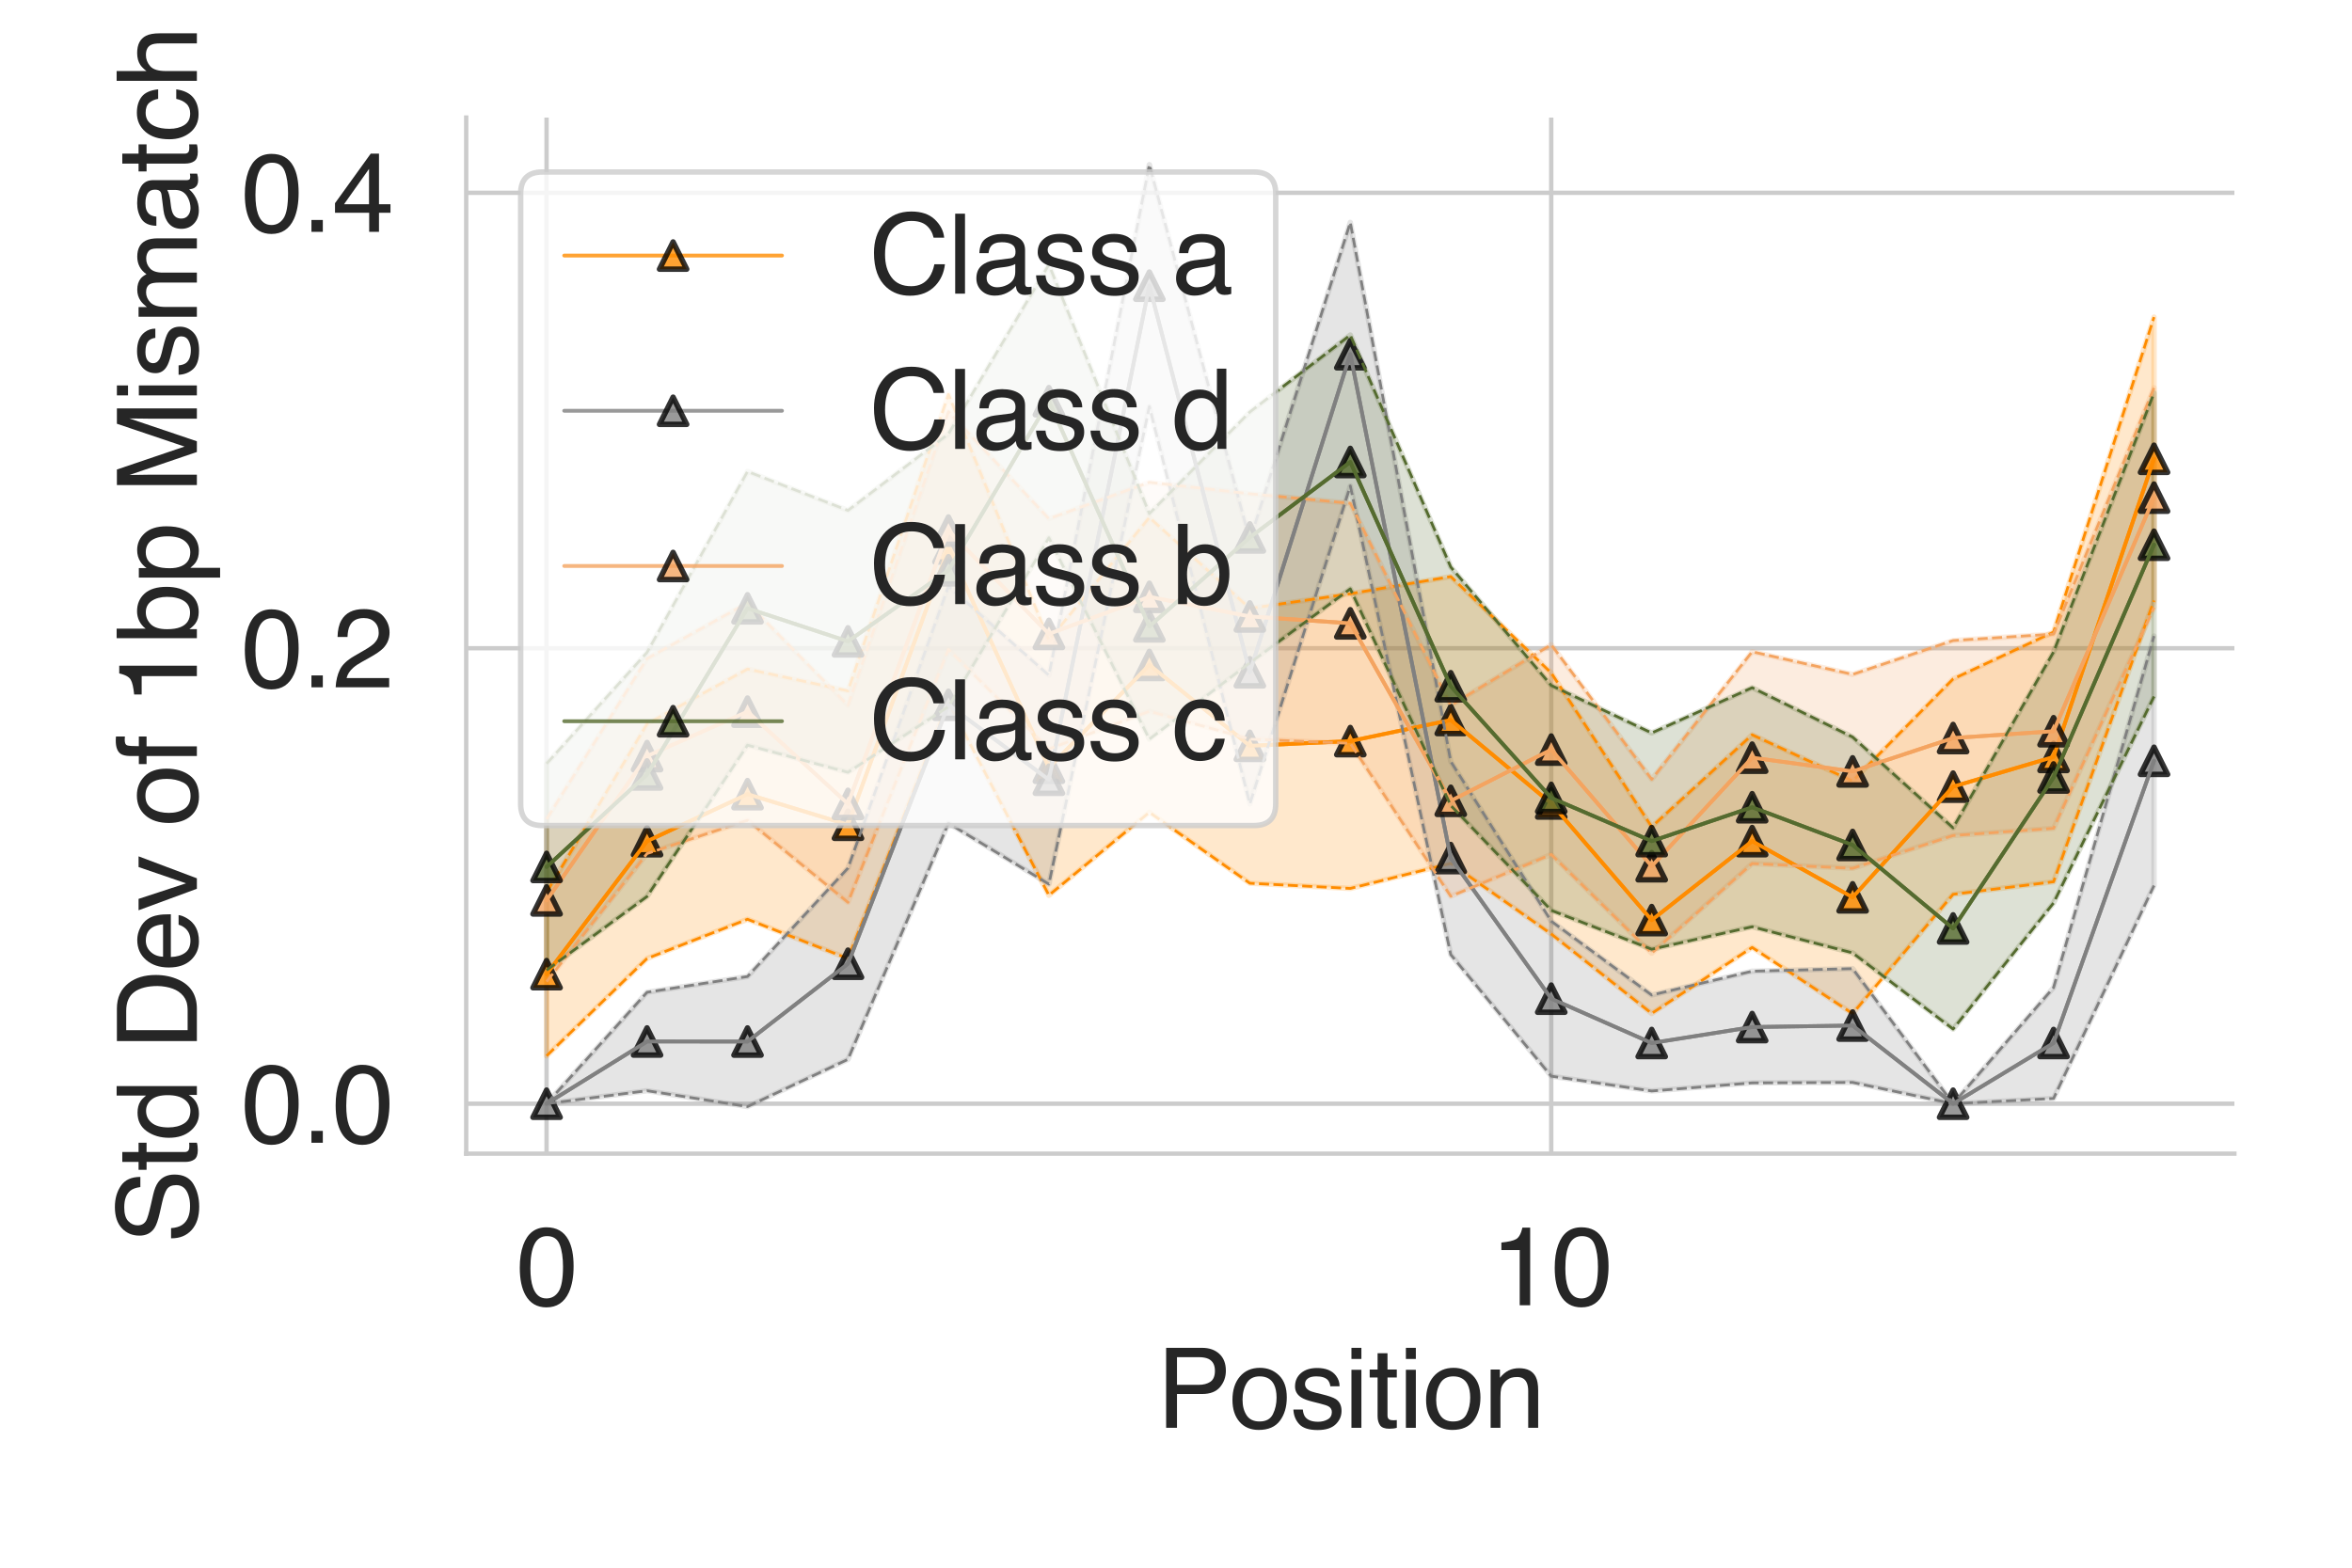 <?xml version="1.0" encoding="utf-8" standalone="no"?>
<!DOCTYPE svg PUBLIC "-//W3C//DTD SVG 1.1//EN"
  "http://www.w3.org/Graphics/SVG/1.1/DTD/svg11.dtd">
<svg height="288pt" version="1.1" viewBox="0 0 432 288" width="432pt" xmlns="http://www.w3.org/2000/svg" xmlns:xlink="http://www.w3.org/1999/xlink">
 <defs>
  <style type="text/css">*{stroke-linecap:butt;stroke-linejoin:round;}</style>
 </defs>
 <g id="figure_1">
  <g id="patch_1">
   <path d="M 0 288 
L 432 288 
L 432 0 
L 0 0 
z
" style="fill:#ffffff;"/>
  </g>
  <g id="axes_1">
   <g id="patch_2">
    <path d="M 85.63 211.94 
L 410.4 211.94 
L 410.4 21.6 
L 85.63 21.6 
z
" style="fill:#ffffff;"/>
   </g>
   <g id="matplotlib.axis_1">
    <g id="xtick_1">
     <g id="line2d_1">
      <path clip-path="url(#pc197ec1894)" d="M 100.392 211.94 
L 100.392 21.6 
" style="fill:none;stroke:#cccccc;stroke-linecap:round;stroke-width:0.8;"/>
     </g>
     <g id="text_1">
      <!-- 0 -->
      <g style="fill:#262626;" transform="translate(94.831 239.787)scale(0.2 -0.2)">
       <defs>
        <path d="M 1731 4475 
Q 2600 4475 2988 3759 
Q 3288 3206 3288 2244 
Q 3288 1331 3016 734 
Q 2622 -122 1728 -122 
Q 922 -122 528 578 
Q 200 1163 200 2147 
Q 200 2909 397 3456 
Q 766 4475 1731 4475 
z
M 1725 391 
Q 2163 391 2422 778 
Q 2681 1166 2681 2222 
Q 2681 2984 2493 3476 
Q 2306 3969 1766 3969 
Q 1269 3969 1039 3501 
Q 809 3034 809 2125 
Q 809 1441 956 1025 
Q 1181 391 1725 391 
z
" id="Helvetica-30" transform="scale(0.016)"/>
       </defs>
       <use xlink:href="#Helvetica-30"/>
      </g>
     </g>
    </g>
    <g id="xtick_2">
     <g id="line2d_2">
      <path clip-path="url(#pc197ec1894)" d="M 284.921 211.94 
L 284.921 21.6 
" style="fill:none;stroke:#cccccc;stroke-linecap:round;stroke-width:0.8;"/>
     </g>
     <g id="text_2">
      <!-- 10 -->
      <g style="fill:#262626;" transform="translate(273.799 239.787)scale(0.2 -0.2)">
       <defs>
        <path d="M 613 3169 
L 613 3600 
Q 1222 3659 1462 3798 
Q 1703 3938 1822 4456 
L 2266 4456 
L 2266 0 
L 1666 0 
L 1666 3169 
L 613 3169 
z
" id="Helvetica-31" transform="scale(0.016)"/>
       </defs>
       <use xlink:href="#Helvetica-31"/>
       <use x="55.615" xlink:href="#Helvetica-30"/>
      </g>
     </g>
    </g>
    <g id="text_3">
     <!-- Position -->
     <g style="fill:#262626;" transform="translate(212.44 262.303)scale(0.2 -0.2)">
      <defs>
       <path d="M 547 4591 
L 2613 4591 
Q 3225 4591 3600 4245 
Q 3975 3900 3975 3275 
Q 3975 2738 3640 2339 
Q 3306 1941 2613 1941 
L 1169 1941 
L 1169 0 
L 547 0 
L 547 4591 
z
M 3347 3272 
Q 3347 3778 2972 3959 
Q 2766 4056 2406 4056 
L 1169 4056 
L 1169 2466 
L 2406 2466 
Q 2825 2466 3086 2644 
Q 3347 2822 3347 3272 
z
" id="Helvetica-50" transform="scale(0.016)"/>
       <path d="M 1741 363 
Q 2300 363 2508 786 
Q 2716 1209 2716 1728 
Q 2716 2197 2566 2491 
Q 2328 2953 1747 2953 
Q 1231 2953 997 2559 
Q 763 2166 763 1609 
Q 763 1075 997 719 
Q 1231 363 1741 363 
z
M 1763 3444 
Q 2409 3444 2856 3012 
Q 3303 2581 3303 1744 
Q 3303 934 2909 406 
Q 2516 -122 1688 -122 
Q 997 -122 590 345 
Q 184 813 184 1600 
Q 184 2444 612 2944 
Q 1041 3444 1763 3444 
z
M 1744 3428 
L 1744 3428 
z
" id="Helvetica-6f" transform="scale(0.016)"/>
       <path d="M 747 1050 
Q 772 769 888 619 
Q 1100 347 1625 347 
Q 1938 347 2175 483 
Q 2413 619 2413 903 
Q 2413 1119 2222 1231 
Q 2100 1300 1741 1391 
L 1294 1503 
Q 866 1609 663 1741 
Q 300 1969 300 2372 
Q 300 2847 642 3140 
Q 984 3434 1563 3434 
Q 2319 3434 2653 2991 
Q 2863 2709 2856 2384 
L 2325 2384 
Q 2309 2575 2191 2731 
Q 1997 2953 1519 2953 
Q 1200 2953 1036 2831 
Q 872 2709 872 2509 
Q 872 2291 1088 2159 
Q 1213 2081 1456 2022 
L 1828 1931 
Q 2434 1784 2641 1647 
Q 2969 1431 2969 969 
Q 2969 522 2630 197 
Q 2291 -128 1597 -128 
Q 850 -128 539 211 
Q 228 550 206 1050 
L 747 1050 
z
M 1578 3428 
L 1578 3428 
z
" id="Helvetica-73" transform="scale(0.016)"/>
       <path d="M 413 3331 
L 984 3331 
L 984 0 
L 413 0 
L 413 3331 
z
M 413 4591 
L 984 4591 
L 984 3953 
L 413 3953 
L 413 4591 
z
" id="Helvetica-69" transform="scale(0.016)"/>
       <path d="M 525 4281 
L 1094 4281 
L 1094 3347 
L 1628 3347 
L 1628 2888 
L 1094 2888 
L 1094 703 
Q 1094 528 1213 469 
Q 1278 434 1431 434 
Q 1472 434 1519 436 
Q 1566 438 1628 444 
L 1628 0 
Q 1531 -28 1426 -40 
Q 1322 -53 1200 -53 
Q 806 -53 665 148 
Q 525 350 525 672 
L 525 2888 
L 72 2888 
L 72 3347 
L 525 3347 
L 525 4281 
z
" id="Helvetica-74" transform="scale(0.016)"/>
       <path d="M 413 3347 
L 947 3347 
L 947 2872 
Q 1184 3166 1450 3294 
Q 1716 3422 2041 3422 
Q 2753 3422 3003 2925 
Q 3141 2653 3141 2147 
L 3141 0 
L 2569 0 
L 2569 2109 
Q 2569 2416 2478 2603 
Q 2328 2916 1934 2916 
Q 1734 2916 1606 2875 
Q 1375 2806 1200 2600 
Q 1059 2434 1017 2257 
Q 975 2081 975 1753 
L 975 0 
L 413 0 
L 413 3347 
z
M 1734 3428 
L 1734 3428 
z
" id="Helvetica-6e" transform="scale(0.016)"/>
      </defs>
      <use xlink:href="#Helvetica-50"/>
      <use x="66.699" xlink:href="#Helvetica-6f"/>
      <use x="122.314" xlink:href="#Helvetica-73"/>
      <use x="172.314" xlink:href="#Helvetica-69"/>
      <use x="194.531" xlink:href="#Helvetica-74"/>
      <use x="222.314" xlink:href="#Helvetica-69"/>
      <use x="244.531" xlink:href="#Helvetica-6f"/>
      <use x="300.146" xlink:href="#Helvetica-6e"/>
     </g>
    </g>
   </g>
   <g id="matplotlib.axis_2">
    <g id="ytick_1">
     <g id="line2d_3">
      <path clip-path="url(#pc197ec1894)" d="M 85.63 202.762 
L 410.4 202.762 
" style="fill:none;stroke:#cccccc;stroke-linecap:round;stroke-width:0.8;"/>
     </g>
     <g id="text_4">
      <!-- 0.0 -->
      <g style="fill:#262626;" transform="translate(44.33 209.935)scale(0.2 -0.2)">
       <defs>
        <path d="M 547 681 
L 1200 681 
L 1200 0 
L 547 0 
L 547 681 
z
" id="Helvetica-2e" transform="scale(0.016)"/>
       </defs>
       <use xlink:href="#Helvetica-30"/>
       <use x="55.615" xlink:href="#Helvetica-2e"/>
       <use x="83.398" xlink:href="#Helvetica-30"/>
      </g>
     </g>
    </g>
    <g id="ytick_2">
     <g id="line2d_4">
      <path clip-path="url(#pc197ec1894)" d="M 85.63 119.089 
L 410.4 119.089 
" style="fill:none;stroke:#cccccc;stroke-linecap:round;stroke-width:0.8;"/>
     </g>
     <g id="text_5">
      <!-- 0.2 -->
      <g style="fill:#262626;" transform="translate(44.33 126.263)scale(0.2 -0.2)">
       <defs>
        <path d="M 200 0 
Q 231 578 439 1006 
Q 647 1434 1250 1784 
L 1850 2131 
Q 2253 2366 2416 2531 
Q 2672 2791 2672 3125 
Q 2672 3516 2437 3745 
Q 2203 3975 1813 3975 
Q 1234 3975 1013 3538 
Q 894 3303 881 2888 
L 309 2888 
Q 319 3472 525 3841 
Q 891 4491 1816 4491 
Q 2584 4491 2939 4075 
Q 3294 3659 3294 3150 
Q 3294 2613 2916 2231 
Q 2697 2009 2131 1694 
L 1703 1456 
Q 1397 1288 1222 1134 
Q 909 863 828 531 
L 3272 531 
L 3272 0 
L 200 0 
z
" id="Helvetica-32" transform="scale(0.016)"/>
       </defs>
       <use xlink:href="#Helvetica-30"/>
       <use x="55.615" xlink:href="#Helvetica-2e"/>
       <use x="83.398" xlink:href="#Helvetica-32"/>
      </g>
     </g>
    </g>
    <g id="ytick_3">
     <g id="line2d_5">
      <path clip-path="url(#pc197ec1894)" d="M 85.63 35.416 
L 410.4 35.416 
" style="fill:none;stroke:#cccccc;stroke-linecap:round;stroke-width:0.8;"/>
     </g>
     <g id="text_6">
      <!-- 0.4 -->
      <g style="fill:#262626;" transform="translate(44.33 42.59)scale(0.2 -0.2)">
       <defs>
        <path d="M 2116 1584 
L 2116 3613 
L 681 1584 
L 2116 1584 
z
M 2125 0 
L 2125 1094 
L 163 1094 
L 163 1644 
L 2213 4488 
L 2688 4488 
L 2688 1584 
L 3347 1584 
L 3347 1094 
L 2688 1094 
L 2688 0 
L 2125 0 
z
" id="Helvetica-34" transform="scale(0.016)"/>
       </defs>
       <use xlink:href="#Helvetica-30"/>
       <use x="55.615" xlink:href="#Helvetica-2e"/>
       <use x="83.398" xlink:href="#Helvetica-34"/>
      </g>
     </g>
    </g>
    <g id="text_7">
     <!-- Std Dev of 1bp Mismatch -->
     <g style="fill:#262626;" transform="translate(36.161 228.478)rotate(-90)scale(0.2 -0.2)">
      <defs>
       <path d="M 894 1481 
Q 916 1091 1078 847 
Q 1388 391 2169 391 
Q 2519 391 2806 491 
Q 3363 684 3363 1184 
Q 3363 1559 3128 1719 
Q 2891 1875 2384 1991 
L 1763 2131 
Q 1153 2269 900 2434 
Q 463 2722 463 3294 
Q 463 3913 891 4309 
Q 1319 4706 2103 4706 
Q 2825 4706 3329 4357 
Q 3834 4009 3834 3244 
L 3250 3244 
Q 3203 3613 3050 3809 
Q 2766 4169 2084 4169 
Q 1534 4169 1293 3937 
Q 1053 3706 1053 3400 
Q 1053 3063 1334 2906 
Q 1519 2806 2169 2656 
L 2813 2509 
Q 3278 2403 3531 2219 
Q 3969 1897 3969 1284 
Q 3969 522 3414 194 
Q 2859 -134 2125 -134 
Q 1269 -134 784 303 
Q 300 738 309 1481 
L 894 1481 
z
M 2150 4716 
L 2150 4716 
z
" id="Helvetica-53" transform="scale(0.016)"/>
       <path d="M 769 1634 
Q 769 1097 997 734 
Q 1225 372 1728 372 
Q 2119 372 2370 708 
Q 2622 1044 2622 1672 
Q 2622 2306 2362 2611 
Q 2103 2916 1722 2916 
Q 1297 2916 1033 2591 
Q 769 2266 769 1634 
z
M 1616 3406 
Q 2000 3406 2259 3244 
Q 2409 3150 2600 2916 
L 2600 4606 
L 3141 4606 
L 3141 0 
L 2634 0 
L 2634 466 
Q 2438 156 2169 18 
Q 1900 -119 1553 -119 
Q 994 -119 584 351 
Q 175 822 175 1603 
Q 175 2334 548 2870 
Q 922 3406 1616 3406 
z
" id="Helvetica-64" transform="scale(0.016)"/>
       <path id="Helvetica-20" transform="scale(0.016)"/>
       <path d="M 2250 531 
Q 2566 531 2769 597 
Q 3131 719 3363 1066 
Q 3547 1344 3628 1778 
Q 3675 2038 3675 2259 
Q 3675 3113 3336 3584 
Q 2997 4056 2244 4056 
L 1141 4056 
L 1141 531 
L 2250 531 
z
M 516 4591 
L 2375 4591 
Q 3322 4591 3844 3919 
Q 4309 3313 4309 2366 
Q 4309 1634 4034 1044 
Q 3550 0 2369 0 
L 516 0 
L 516 4591 
z
" id="Helvetica-44" transform="scale(0.016)"/>
       <path d="M 1806 3422 
Q 2163 3422 2497 3255 
Q 2831 3088 3006 2822 
Q 3175 2569 3231 2231 
Q 3281 2000 3281 1494 
L 828 1494 
Q 844 984 1069 676 
Q 1294 369 1766 369 
Q 2206 369 2469 659 
Q 2619 828 2681 1050 
L 3234 1050 
Q 3213 866 3089 639 
Q 2966 413 2813 269 
Q 2556 19 2178 -69 
Q 1975 -119 1719 -119 
Q 1094 -119 659 336 
Q 225 791 225 1609 
Q 225 2416 662 2919 
Q 1100 3422 1806 3422 
z
M 2703 1941 
Q 2669 2306 2544 2525 
Q 2313 2931 1772 2931 
Q 1384 2931 1121 2651 
Q 859 2372 844 1941 
L 2703 1941 
z
M 1753 3428 
L 1753 3428 
z
" id="Helvetica-65" transform="scale(0.016)"/>
       <path d="M 688 3347 
L 1581 622 
L 2516 3347 
L 3131 3347 
L 1869 0 
L 1269 0 
L 34 3347 
L 688 3347 
z
" id="Helvetica-76" transform="scale(0.016)"/>
       <path d="M 553 3856 
Q 566 4206 675 4369 
Q 872 4656 1434 4656 
Q 1488 4656 1544 4653 
Q 1600 4650 1672 4644 
L 1672 4131 
Q 1584 4138 1545 4139 
Q 1506 4141 1472 4141 
Q 1216 4141 1166 4008 
Q 1116 3875 1116 3331 
L 1672 3331 
L 1672 2888 
L 1109 2888 
L 1109 0 
L 553 0 
L 553 2888 
L 88 2888 
L 88 3331 
L 553 3331 
L 553 3856 
z
" id="Helvetica-66" transform="scale(0.016)"/>
       <path d="M 369 4606 
L 916 4606 
L 916 2941 
Q 1100 3181 1356 3307 
Q 1613 3434 1913 3434 
Q 2538 3434 2927 3004 
Q 3316 2575 3316 1738 
Q 3316 944 2931 419 
Q 2547 -106 1866 -106 
Q 1484 -106 1222 78 
Q 1066 188 888 428 
L 888 0 
L 369 0 
L 369 4606 
z
M 1831 391 
Q 2288 391 2514 753 
Q 2741 1116 2741 1709 
Q 2741 2238 2514 2584 
Q 2288 2931 1847 2931 
Q 1463 2931 1173 2647 
Q 884 2363 884 1709 
Q 884 1238 1003 944 
Q 1225 391 1831 391 
z
" id="Helvetica-62" transform="scale(0.016)"/>
       <path d="M 1825 378 
Q 2219 378 2480 708 
Q 2741 1038 2741 1694 
Q 2741 2094 2625 2381 
Q 2406 2934 1825 2934 
Q 1241 2934 1025 2350 
Q 909 2038 909 1556 
Q 909 1169 1025 897 
Q 1244 378 1825 378 
z
M 369 3331 
L 916 3331 
L 916 2888 
Q 1084 3116 1284 3241 
Q 1569 3428 1953 3428 
Q 2522 3428 2919 2992 
Q 3316 2556 3316 1747 
Q 3316 653 2744 184 
Q 2381 -113 1900 -113 
Q 1522 -113 1266 53 
Q 1116 147 931 375 
L 931 -1334 
L 369 -1334 
L 369 3331 
z
" id="Helvetica-70" transform="scale(0.016)"/>
       <path d="M 472 4591 
L 1363 4591 
L 2681 709 
L 3991 4591 
L 4872 4591 
L 4872 0 
L 4281 0 
L 4281 2709 
Q 4281 2850 4287 3175 
Q 4294 3500 4294 3872 
L 2984 0 
L 2369 0 
L 1050 3872 
L 1050 3731 
Q 1050 3563 1058 3217 
Q 1066 2872 1066 2709 
L 1066 0 
L 472 0 
L 472 4591 
z
" id="Helvetica-4d" transform="scale(0.016)"/>
       <path d="M 413 3347 
L 969 3347 
L 969 2872 
Q 1169 3119 1331 3231 
Q 1609 3422 1963 3422 
Q 2363 3422 2606 3225 
Q 2744 3113 2856 2894 
Q 3044 3163 3297 3292 
Q 3550 3422 3866 3422 
Q 4541 3422 4784 2934 
Q 4916 2672 4916 2228 
L 4916 0 
L 4331 0 
L 4331 2325 
Q 4331 2659 4164 2784 
Q 3997 2909 3756 2909 
Q 3425 2909 3186 2687 
Q 2947 2466 2947 1947 
L 2947 0 
L 2375 0 
L 2375 2184 
Q 2375 2525 2294 2681 
Q 2166 2916 1816 2916 
Q 1497 2916 1236 2669 
Q 975 2422 975 1775 
L 975 0 
L 413 0 
L 413 3347 
z
" id="Helvetica-6d" transform="scale(0.016)"/>
       <path d="M 844 891 
Q 844 647 1022 506 
Q 1200 366 1444 366 
Q 1741 366 2019 503 
Q 2488 731 2488 1250 
L 2488 1703 
Q 2384 1638 2221 1594 
Q 2059 1550 1903 1531 
L 1563 1488 
Q 1256 1447 1103 1359 
Q 844 1213 844 891 
z
M 2206 2028 
Q 2400 2053 2466 2191 
Q 2503 2266 2503 2406 
Q 2503 2694 2298 2823 
Q 2094 2953 1713 2953 
Q 1272 2953 1088 2716 
Q 984 2584 953 2325 
L 428 2325 
Q 444 2944 830 3186 
Q 1216 3428 1725 3428 
Q 2316 3428 2684 3203 
Q 3050 2978 3050 2503 
L 3050 575 
Q 3050 488 3086 434 
Q 3122 381 3238 381 
Q 3275 381 3322 386 
Q 3369 391 3422 400 
L 3422 -16 
Q 3291 -53 3222 -62 
Q 3153 -72 3034 -72 
Q 2744 -72 2613 134 
Q 2544 244 2516 444 
Q 2344 219 2022 53 
Q 1700 -113 1313 -113 
Q 847 -113 551 170 
Q 256 453 256 878 
Q 256 1344 547 1600 
Q 838 1856 1309 1916 
L 2206 2028 
z
M 1741 3428 
L 1741 3428 
z
" id="Helvetica-61" transform="scale(0.016)"/>
       <path d="M 1703 3444 
Q 2269 3444 2623 3169 
Q 2978 2894 3050 2222 
L 2503 2222 
Q 2453 2531 2275 2736 
Q 2097 2941 1703 2941 
Q 1166 2941 934 2416 
Q 784 2075 784 1575 
Q 784 1072 996 728 
Q 1209 384 1666 384 
Q 2016 384 2220 598 
Q 2425 813 2503 1184 
L 3050 1184 
Q 2956 519 2581 211 
Q 2206 -97 1622 -97 
Q 966 -97 575 383 
Q 184 863 184 1581 
Q 184 2463 612 2953 
Q 1041 3444 1703 3444 
z
M 1616 3428 
L 1616 3428 
z
" id="Helvetica-63" transform="scale(0.016)"/>
       <path d="M 413 4606 
L 975 4606 
L 975 2894 
Q 1175 3147 1334 3250 
Q 1606 3428 2013 3428 
Q 2741 3428 3000 2919 
Q 3141 2641 3141 2147 
L 3141 0 
L 2563 0 
L 2563 2109 
Q 2563 2478 2469 2650 
Q 2316 2925 1894 2925 
Q 1544 2925 1259 2684 
Q 975 2444 975 1775 
L 975 0 
L 413 0 
L 413 4606 
z
" id="Helvetica-68" transform="scale(0.016)"/>
      </defs>
      <use xlink:href="#Helvetica-53"/>
      <use x="66.699" xlink:href="#Helvetica-74"/>
      <use x="94.482" xlink:href="#Helvetica-64"/>
      <use x="150.098" xlink:href="#Helvetica-20"/>
      <use x="177.881" xlink:href="#Helvetica-44"/>
      <use x="250.098" xlink:href="#Helvetica-65"/>
      <use x="305.713" xlink:href="#Helvetica-76"/>
      <use x="355.713" xlink:href="#Helvetica-20"/>
      <use x="383.496" xlink:href="#Helvetica-6f"/>
      <use x="439.111" xlink:href="#Helvetica-66"/>
      <use x="466.895" xlink:href="#Helvetica-20"/>
      <use x="494.678" xlink:href="#Helvetica-31"/>
      <use x="550.293" xlink:href="#Helvetica-62"/>
      <use x="605.908" xlink:href="#Helvetica-70"/>
      <use x="661.523" xlink:href="#Helvetica-20"/>
      <use x="689.307" xlink:href="#Helvetica-4d"/>
      <use x="772.607" xlink:href="#Helvetica-69"/>
      <use x="794.824" xlink:href="#Helvetica-73"/>
      <use x="844.824" xlink:href="#Helvetica-6d"/>
      <use x="928.125" xlink:href="#Helvetica-61"/>
      <use x="983.74" xlink:href="#Helvetica-74"/>
      <use x="1011.523" xlink:href="#Helvetica-63"/>
      <use x="1061.523" xlink:href="#Helvetica-68"/>
     </g>
    </g>
   </g>
   <g id="PolyCollection_1">
    <defs>
     <path d="M 100.392 -124.055 
L 100.392 -94.026 
L 118.845 -111.91 
L 137.298 -119.12 
L 155.751 -111.898 
L 174.204 -158.972 
L 192.656 -123.524 
L 211.109 -138.765 
L 229.562 -125.74 
L 248.015 -124.784 
L 266.468 -129.383 
L 284.921 -116.417 
L 303.374 -101.818 
L 321.826 -113.944 
L 340.279 -101.792 
L 358.732 -123.703 
L 377.185 -126.011 
L 395.638 -177.694 
L 395.638 -229.743 
L 395.638 -229.743 
L 377.185 -171.879 
L 358.732 -163.274 
L 340.279 -144.509 
L 321.826 -153.016 
L 303.374 -136.116 
L 284.921 -164.378 
L 266.468 -182.079 
L 248.015 -178.923 
L 229.562 -176.229 
L 211.109 -192.931 
L 192.656 -170.383 
L 174.204 -215.537 
L 155.751 -161.078 
L 137.298 -165.09 
L 118.845 -155.009 
L 100.392 -124.055 
z
" id="maa64b6beec" style="stroke:#ff8c00;stroke-opacity:0.2;"/>
    </defs>
    <g clip-path="url(#pc197ec1894)">
     <use style="fill:#ff8c00;fill-opacity:0.2;stroke:#ff8c00;stroke-opacity:0.2;" x="0" xlink:href="#maa64b6beec" y="288"/>
    </g>
   </g>
   <g id="PolyCollection_2">
    <defs>
     <path d="M 100.392 -85.238 
L 100.392 -85.238 
L 118.845 -87.623 
L 137.298 -84.712 
L 155.751 -93.385 
L 174.204 -136.762 
L 192.656 -125.571 
L 211.109 -213.299 
L 229.562 -140.301 
L 248.015 -198.726 
L 266.468 -112.617 
L 284.921 -90.296 
L 303.374 -87.572 
L 321.826 -89.062 
L 340.279 -89.148 
L 358.732 -85.238 
L 377.185 -86.199 
L 395.638 -125.315 
L 395.638 -171.15 
L 395.638 -171.15 
L 377.185 -106.577 
L 358.732 -85.238 
L 340.279 -110.053 
L 321.826 -109.578 
L 303.374 -105.203 
L 284.921 -118.772 
L 266.468 -148.108 
L 248.015 -247.138 
L 229.562 -188.694 
L 211.109 -257.748 
L 192.656 -163.944 
L 174.204 -180.294 
L 155.751 -128.524 
L 137.298 -108.606 
L 118.845 -105.713 
L 100.392 -85.238 
z
" id="m8702241468" style="stroke:#808080;stroke-opacity:0.2;"/>
    </defs>
    <g clip-path="url(#pc197ec1894)">
     <use style="fill:#808080;fill-opacity:0.2;stroke:#808080;stroke-opacity:0.2;" x="0" xlink:href="#m8702241468" y="288"/>
    </g>
   </g>
   <g id="PolyCollection_3">
    <defs>
     <path d="M 100.392 -137.522 
L 100.392 -107.659 
L 118.845 -131.191 
L 137.298 -137.302 
L 155.751 -122.227 
L 174.204 -168.687 
L 192.656 -150.388 
L 211.109 -157.323 
L 229.562 -152.217 
L 248.015 -151.436 
L 266.468 -123.345 
L 284.921 -131.026 
L 303.374 -112.899 
L 321.826 -129.353 
L 340.279 -128.479 
L 358.732 -134.505 
L 377.185 -135.823 
L 395.638 -176.39 
L 395.638 -216.766 
L 395.638 -216.766 
L 377.185 -171.512 
L 358.732 -170.328 
L 340.279 -164.103 
L 321.826 -168.274 
L 303.374 -144.833 
L 284.921 -169.557 
L 266.468 -158.419 
L 248.015 -195.545 
L 229.562 -197.291 
L 211.109 -199.398 
L 192.656 -192.705 
L 174.204 -212.37 
L 155.751 -158.417 
L 137.298 -177.223 
L 118.845 -167.008 
L 100.392 -137.522 
z
" id="m2cf11345b6" style="stroke:#f4a460;stroke-opacity:0.2;"/>
    </defs>
    <g clip-path="url(#pc197ec1894)">
     <use style="fill:#f4a460;fill-opacity:0.2;stroke:#f4a460;stroke-opacity:0.2;" x="0" xlink:href="#m2cf11345b6" y="288"/>
    </g>
   </g>
   <g id="PolyCollection_4">
    <defs>
     <path d="M 100.392 -147.706 
L 100.392 -109.769 
L 118.845 -123.307 
L 137.298 -151.103 
L 155.751 -146.114 
L 174.204 -158.184 
L 192.656 -189.205 
L 211.109 -152.205 
L 229.562 -166.228 
L 248.015 -179.817 
L 266.468 -140.031 
L 284.921 -120.755 
L 303.374 -113.615 
L 321.826 -117.74 
L 340.279 -112.944 
L 358.732 -98.953 
L 377.185 -122.116 
L 395.638 -160.051 
L 395.638 -215.801 
L 395.638 -215.801 
L 377.185 -168.224 
L 358.732 -135.919 
L 340.279 -152.595 
L 321.826 -161.666 
L 303.374 -153.348 
L 284.921 -162.082 
L 266.468 -183.829 
L 248.015 -226.446 
L 229.562 -212.316 
L 211.109 -193.65 
L 192.656 -239.392 
L 174.204 -208.28 
L 155.751 -194.232 
L 137.298 -201.386 
L 118.845 -168.149 
L 100.392 -147.706 
z
" id="m728b82e73d" style="stroke:#556b2f;stroke-opacity:0.2;"/>
    </defs>
    <g clip-path="url(#pc197ec1894)">
     <use style="fill:#556b2f;fill-opacity:0.2;stroke:#556b2f;stroke-opacity:0.2;" x="0" xlink:href="#m728b82e73d" y="288"/>
    </g>
   </g>
   <g id="line2d_6">
    <path clip-path="url(#pc197ec1894)" d="M 100.392 178.96 
L 118.845 154.54 
L 137.298 145.895 
L 155.751 151.512 
L 174.204 100.746 
L 192.656 141.047 
L 211.109 122.152 
L 229.562 137.015 
L 248.015 136.147 
L 266.468 132.269 
L 284.921 147.602 
L 303.374 169.033 
L 321.826 154.52 
L 340.279 164.849 
L 358.732 144.511 
L 377.185 139.055 
L 395.638 84.282 
" style="fill:none;stroke:#ff8c00;stroke-linecap:round;stroke-opacity:0.8;stroke-width:0.7;"/>
    <defs>
     <path d="M 0 -2.5 
L -2.5 2.5 
L 2.5 2.5 
z
" id="m94bb754e59" style="stroke:#000000;stroke-linejoin:miter;stroke-opacity:0.8;"/>
    </defs>
    <g clip-path="url(#pc197ec1894)">
     <use style="fill:#ff8c00;fill-opacity:0.8;stroke:#000000;stroke-linejoin:miter;stroke-opacity:0.8;" x="100.392" xlink:href="#m94bb754e59" y="178.96"/>
     <use style="fill:#ff8c00;fill-opacity:0.8;stroke:#000000;stroke-linejoin:miter;stroke-opacity:0.8;" x="118.845" xlink:href="#m94bb754e59" y="154.54"/>
     <use style="fill:#ff8c00;fill-opacity:0.8;stroke:#000000;stroke-linejoin:miter;stroke-opacity:0.8;" x="137.298" xlink:href="#m94bb754e59" y="145.895"/>
     <use style="fill:#ff8c00;fill-opacity:0.8;stroke:#000000;stroke-linejoin:miter;stroke-opacity:0.8;" x="155.751" xlink:href="#m94bb754e59" y="151.512"/>
     <use style="fill:#ff8c00;fill-opacity:0.8;stroke:#000000;stroke-linejoin:miter;stroke-opacity:0.8;" x="174.204" xlink:href="#m94bb754e59" y="100.746"/>
     <use style="fill:#ff8c00;fill-opacity:0.8;stroke:#000000;stroke-linejoin:miter;stroke-opacity:0.8;" x="192.656" xlink:href="#m94bb754e59" y="141.047"/>
     <use style="fill:#ff8c00;fill-opacity:0.8;stroke:#000000;stroke-linejoin:miter;stroke-opacity:0.8;" x="211.109" xlink:href="#m94bb754e59" y="122.152"/>
     <use style="fill:#ff8c00;fill-opacity:0.8;stroke:#000000;stroke-linejoin:miter;stroke-opacity:0.8;" x="229.562" xlink:href="#m94bb754e59" y="137.015"/>
     <use style="fill:#ff8c00;fill-opacity:0.8;stroke:#000000;stroke-linejoin:miter;stroke-opacity:0.8;" x="248.015" xlink:href="#m94bb754e59" y="136.147"/>
     <use style="fill:#ff8c00;fill-opacity:0.8;stroke:#000000;stroke-linejoin:miter;stroke-opacity:0.8;" x="266.468" xlink:href="#m94bb754e59" y="132.269"/>
     <use style="fill:#ff8c00;fill-opacity:0.8;stroke:#000000;stroke-linejoin:miter;stroke-opacity:0.8;" x="284.921" xlink:href="#m94bb754e59" y="147.602"/>
     <use style="fill:#ff8c00;fill-opacity:0.8;stroke:#000000;stroke-linejoin:miter;stroke-opacity:0.8;" x="303.374" xlink:href="#m94bb754e59" y="169.033"/>
     <use style="fill:#ff8c00;fill-opacity:0.8;stroke:#000000;stroke-linejoin:miter;stroke-opacity:0.8;" x="321.826" xlink:href="#m94bb754e59" y="154.52"/>
     <use style="fill:#ff8c00;fill-opacity:0.8;stroke:#000000;stroke-linejoin:miter;stroke-opacity:0.8;" x="340.279" xlink:href="#m94bb754e59" y="164.849"/>
     <use style="fill:#ff8c00;fill-opacity:0.8;stroke:#000000;stroke-linejoin:miter;stroke-opacity:0.8;" x="358.732" xlink:href="#m94bb754e59" y="144.511"/>
     <use style="fill:#ff8c00;fill-opacity:0.8;stroke:#000000;stroke-linejoin:miter;stroke-opacity:0.8;" x="377.185" xlink:href="#m94bb754e59" y="139.055"/>
     <use style="fill:#ff8c00;fill-opacity:0.8;stroke:#000000;stroke-linejoin:miter;stroke-opacity:0.8;" x="395.638" xlink:href="#m94bb754e59" y="84.282"/>
    </g>
   </g>
   <g id="line2d_7">
    <path clip-path="url(#pc197ec1894)" d="M 100.392 178.96 
L 118.845 154.54 
L 137.298 145.895 
L 155.751 151.512 
L 174.204 100.746 
L 192.656 141.047 
L 211.109 122.152 
L 229.562 137.015 
L 248.015 136.147 
L 266.468 132.269 
L 284.921 147.602 
L 303.374 169.033 
L 321.826 154.52 
L 340.279 164.849 
L 358.732 144.511 
L 377.185 139.055 
L 395.638 84.282 
" style="fill:none;stroke:#ff8c00;stroke-linecap:round;stroke-width:0.7;"/>
   </g>
   <g id="line2d_8">
    <path clip-path="url(#pc197ec1894)" d="M 100.392 193.974 
L 118.845 176.09 
L 137.298 168.88 
L 155.751 176.102 
L 174.204 129.028 
L 192.656 164.476 
L 211.109 149.235 
L 229.562 162.26 
L 248.015 163.216 
L 266.468 158.617 
L 284.921 171.583 
L 303.374 186.182 
L 321.826 174.056 
L 340.279 186.208 
L 358.732 164.297 
L 377.185 161.989 
L 395.638 110.306 
" style="fill:none;stroke:#ff8c00;stroke-dasharray:1.85,0.8;stroke-dashoffset:0;stroke-width:0.5;"/>
   </g>
   <g id="line2d_9">
    <path clip-path="url(#pc197ec1894)" d="M 100.392 163.945 
L 118.845 132.991 
L 137.298 122.91 
L 155.751 126.922 
L 174.204 72.463 
L 192.656 117.617 
L 211.109 95.069 
L 229.562 111.771 
L 248.015 109.077 
L 266.468 105.921 
L 284.921 123.622 
L 303.374 151.884 
L 321.826 134.984 
L 340.279 143.491 
L 358.732 124.726 
L 377.185 116.121 
L 395.638 58.257 
" style="fill:none;stroke:#ff8c00;stroke-dasharray:1.85,0.8;stroke-dashoffset:0;stroke-width:0.5;"/>
   </g>
   <g id="line2d_10">
    <path clip-path="url(#pc197ec1894)" d="M 100.392 202.762 
L 118.845 191.332 
L 137.298 191.341 
L 155.751 177.045 
L 174.204 129.472 
L 192.656 143.243 
L 211.109 52.476 
L 229.562 123.503 
L 248.015 65.068 
L 266.468 157.638 
L 284.921 183.466 
L 303.374 191.612 
L 321.826 188.68 
L 340.279 188.4 
L 358.732 202.762 
L 377.185 191.612 
L 395.638 139.767 
" style="fill:none;stroke:#808080;stroke-linecap:round;stroke-opacity:0.8;stroke-width:0.7;"/>
    <defs>
     <path d="M 0 -2.5 
L -2.5 2.5 
L 2.5 2.5 
z
" id="m4110bbfc89" style="stroke:#000000;stroke-linejoin:miter;stroke-opacity:0.8;"/>
    </defs>
    <g clip-path="url(#pc197ec1894)">
     <use style="fill:#808080;fill-opacity:0.8;stroke:#000000;stroke-linejoin:miter;stroke-opacity:0.8;" x="100.392" xlink:href="#m4110bbfc89" y="202.762"/>
     <use style="fill:#808080;fill-opacity:0.8;stroke:#000000;stroke-linejoin:miter;stroke-opacity:0.8;" x="118.845" xlink:href="#m4110bbfc89" y="191.332"/>
     <use style="fill:#808080;fill-opacity:0.8;stroke:#000000;stroke-linejoin:miter;stroke-opacity:0.8;" x="137.298" xlink:href="#m4110bbfc89" y="191.341"/>
     <use style="fill:#808080;fill-opacity:0.8;stroke:#000000;stroke-linejoin:miter;stroke-opacity:0.8;" x="155.751" xlink:href="#m4110bbfc89" y="177.045"/>
     <use style="fill:#808080;fill-opacity:0.8;stroke:#000000;stroke-linejoin:miter;stroke-opacity:0.8;" x="174.204" xlink:href="#m4110bbfc89" y="129.472"/>
     <use style="fill:#808080;fill-opacity:0.8;stroke:#000000;stroke-linejoin:miter;stroke-opacity:0.8;" x="192.656" xlink:href="#m4110bbfc89" y="143.243"/>
     <use style="fill:#808080;fill-opacity:0.8;stroke:#000000;stroke-linejoin:miter;stroke-opacity:0.8;" x="211.109" xlink:href="#m4110bbfc89" y="52.476"/>
     <use style="fill:#808080;fill-opacity:0.8;stroke:#000000;stroke-linejoin:miter;stroke-opacity:0.8;" x="229.562" xlink:href="#m4110bbfc89" y="123.503"/>
     <use style="fill:#808080;fill-opacity:0.8;stroke:#000000;stroke-linejoin:miter;stroke-opacity:0.8;" x="248.015" xlink:href="#m4110bbfc89" y="65.068"/>
     <use style="fill:#808080;fill-opacity:0.8;stroke:#000000;stroke-linejoin:miter;stroke-opacity:0.8;" x="266.468" xlink:href="#m4110bbfc89" y="157.638"/>
     <use style="fill:#808080;fill-opacity:0.8;stroke:#000000;stroke-linejoin:miter;stroke-opacity:0.8;" x="284.921" xlink:href="#m4110bbfc89" y="183.466"/>
     <use style="fill:#808080;fill-opacity:0.8;stroke:#000000;stroke-linejoin:miter;stroke-opacity:0.8;" x="303.374" xlink:href="#m4110bbfc89" y="191.612"/>
     <use style="fill:#808080;fill-opacity:0.8;stroke:#000000;stroke-linejoin:miter;stroke-opacity:0.8;" x="321.826" xlink:href="#m4110bbfc89" y="188.68"/>
     <use style="fill:#808080;fill-opacity:0.8;stroke:#000000;stroke-linejoin:miter;stroke-opacity:0.8;" x="340.279" xlink:href="#m4110bbfc89" y="188.4"/>
     <use style="fill:#808080;fill-opacity:0.8;stroke:#000000;stroke-linejoin:miter;stroke-opacity:0.8;" x="358.732" xlink:href="#m4110bbfc89" y="202.762"/>
     <use style="fill:#808080;fill-opacity:0.8;stroke:#000000;stroke-linejoin:miter;stroke-opacity:0.8;" x="377.185" xlink:href="#m4110bbfc89" y="191.612"/>
     <use style="fill:#808080;fill-opacity:0.8;stroke:#000000;stroke-linejoin:miter;stroke-opacity:0.8;" x="395.638" xlink:href="#m4110bbfc89" y="139.767"/>
    </g>
   </g>
   <g id="line2d_11">
    <path clip-path="url(#pc197ec1894)" d="M 100.392 202.762 
L 118.845 191.332 
L 137.298 191.341 
L 155.751 177.045 
L 174.204 129.472 
L 192.656 143.243 
L 211.109 52.476 
L 229.562 123.503 
L 248.015 65.068 
L 266.468 157.638 
L 284.921 183.466 
L 303.374 191.612 
L 321.826 188.68 
L 340.279 188.4 
L 358.732 202.762 
L 377.185 191.612 
L 395.638 139.767 
" style="fill:none;stroke:#808080;stroke-linecap:round;stroke-width:0.7;"/>
   </g>
   <g id="line2d_12">
    <path clip-path="url(#pc197ec1894)" d="M 100.392 202.762 
L 118.845 200.377 
L 137.298 203.288 
L 155.751 194.615 
L 174.204 151.238 
L 192.656 162.429 
L 211.109 74.701 
L 229.562 147.699 
L 248.015 89.274 
L 266.468 175.383 
L 284.921 197.704 
L 303.374 200.428 
L 321.826 198.938 
L 340.279 198.852 
L 358.732 202.762 
L 377.185 201.801 
L 395.638 162.685 
" style="fill:none;stroke:#808080;stroke-dasharray:1.85,0.8;stroke-dashoffset:0;stroke-width:0.5;"/>
   </g>
   <g id="line2d_13">
    <path clip-path="url(#pc197ec1894)" d="M 100.392 202.762 
L 118.845 182.287 
L 137.298 179.394 
L 155.751 159.476 
L 174.204 107.706 
L 192.656 124.056 
L 211.109 30.252 
L 229.562 99.306 
L 248.015 40.862 
L 266.468 139.892 
L 284.921 169.228 
L 303.374 182.797 
L 321.826 178.422 
L 340.279 177.947 
L 358.732 202.762 
L 377.185 181.423 
L 395.638 116.85 
" style="fill:none;stroke:#808080;stroke-dasharray:1.85,0.8;stroke-dashoffset:0;stroke-width:0.5;"/>
   </g>
   <g id="line2d_14">
    <path clip-path="url(#pc197ec1894)" d="M 100.392 165.41 
L 118.845 138.901 
L 137.298 130.738 
L 155.751 147.678 
L 174.204 97.472 
L 192.656 116.454 
L 211.109 109.64 
L 229.562 113.246 
L 248.015 114.51 
L 266.468 147.118 
L 284.921 137.708 
L 303.374 159.134 
L 321.826 139.187 
L 340.279 141.709 
L 358.732 135.584 
L 377.185 134.333 
L 395.638 91.422 
" style="fill:none;stroke:#f4a460;stroke-linecap:round;stroke-opacity:0.8;stroke-width:0.7;"/>
    <defs>
     <path d="M 0 -2.5 
L -2.5 2.5 
L 2.5 2.5 
z
" id="mbc706cdee0" style="stroke:#000000;stroke-linejoin:miter;stroke-opacity:0.8;"/>
    </defs>
    <g clip-path="url(#pc197ec1894)">
     <use style="fill:#f4a460;fill-opacity:0.8;stroke:#000000;stroke-linejoin:miter;stroke-opacity:0.8;" x="100.392" xlink:href="#mbc706cdee0" y="165.41"/>
     <use style="fill:#f4a460;fill-opacity:0.8;stroke:#000000;stroke-linejoin:miter;stroke-opacity:0.8;" x="118.845" xlink:href="#mbc706cdee0" y="138.901"/>
     <use style="fill:#f4a460;fill-opacity:0.8;stroke:#000000;stroke-linejoin:miter;stroke-opacity:0.8;" x="137.298" xlink:href="#mbc706cdee0" y="130.738"/>
     <use style="fill:#f4a460;fill-opacity:0.8;stroke:#000000;stroke-linejoin:miter;stroke-opacity:0.8;" x="155.751" xlink:href="#mbc706cdee0" y="147.678"/>
     <use style="fill:#f4a460;fill-opacity:0.8;stroke:#000000;stroke-linejoin:miter;stroke-opacity:0.8;" x="174.204" xlink:href="#mbc706cdee0" y="97.472"/>
     <use style="fill:#f4a460;fill-opacity:0.8;stroke:#000000;stroke-linejoin:miter;stroke-opacity:0.8;" x="192.656" xlink:href="#mbc706cdee0" y="116.454"/>
     <use style="fill:#f4a460;fill-opacity:0.8;stroke:#000000;stroke-linejoin:miter;stroke-opacity:0.8;" x="211.109" xlink:href="#mbc706cdee0" y="109.64"/>
     <use style="fill:#f4a460;fill-opacity:0.8;stroke:#000000;stroke-linejoin:miter;stroke-opacity:0.8;" x="229.562" xlink:href="#mbc706cdee0" y="113.246"/>
     <use style="fill:#f4a460;fill-opacity:0.8;stroke:#000000;stroke-linejoin:miter;stroke-opacity:0.8;" x="248.015" xlink:href="#mbc706cdee0" y="114.51"/>
     <use style="fill:#f4a460;fill-opacity:0.8;stroke:#000000;stroke-linejoin:miter;stroke-opacity:0.8;" x="266.468" xlink:href="#mbc706cdee0" y="147.118"/>
     <use style="fill:#f4a460;fill-opacity:0.8;stroke:#000000;stroke-linejoin:miter;stroke-opacity:0.8;" x="284.921" xlink:href="#mbc706cdee0" y="137.708"/>
     <use style="fill:#f4a460;fill-opacity:0.8;stroke:#000000;stroke-linejoin:miter;stroke-opacity:0.8;" x="303.374" xlink:href="#mbc706cdee0" y="159.134"/>
     <use style="fill:#f4a460;fill-opacity:0.8;stroke:#000000;stroke-linejoin:miter;stroke-opacity:0.8;" x="321.826" xlink:href="#mbc706cdee0" y="139.187"/>
     <use style="fill:#f4a460;fill-opacity:0.8;stroke:#000000;stroke-linejoin:miter;stroke-opacity:0.8;" x="340.279" xlink:href="#mbc706cdee0" y="141.709"/>
     <use style="fill:#f4a460;fill-opacity:0.8;stroke:#000000;stroke-linejoin:miter;stroke-opacity:0.8;" x="358.732" xlink:href="#mbc706cdee0" y="135.584"/>
     <use style="fill:#f4a460;fill-opacity:0.8;stroke:#000000;stroke-linejoin:miter;stroke-opacity:0.8;" x="377.185" xlink:href="#mbc706cdee0" y="134.333"/>
     <use style="fill:#f4a460;fill-opacity:0.8;stroke:#000000;stroke-linejoin:miter;stroke-opacity:0.8;" x="395.638" xlink:href="#mbc706cdee0" y="91.422"/>
    </g>
   </g>
   <g id="line2d_15">
    <path clip-path="url(#pc197ec1894)" d="M 100.392 165.41 
L 118.845 138.901 
L 137.298 130.738 
L 155.751 147.678 
L 174.204 97.472 
L 192.656 116.454 
L 211.109 109.64 
L 229.562 113.246 
L 248.015 114.51 
L 266.468 147.118 
L 284.921 137.708 
L 303.374 159.134 
L 321.826 139.187 
L 340.279 141.709 
L 358.732 135.584 
L 377.185 134.333 
L 395.638 91.422 
" style="fill:none;stroke:#f4a460;stroke-linecap:round;stroke-width:0.7;"/>
   </g>
   <g id="line2d_16">
    <path clip-path="url(#pc197ec1894)" d="M 100.392 180.341 
L 118.845 156.809 
L 137.298 150.698 
L 155.751 165.773 
L 174.204 119.313 
L 192.656 137.612 
L 211.109 130.677 
L 229.562 135.783 
L 248.015 136.564 
L 266.468 164.655 
L 284.921 156.974 
L 303.374 175.101 
L 321.826 158.647 
L 340.279 159.521 
L 358.732 153.495 
L 377.185 152.177 
L 395.638 111.61 
" style="fill:none;stroke:#f4a460;stroke-dasharray:1.85,0.8;stroke-dashoffset:0;stroke-width:0.5;"/>
   </g>
   <g id="line2d_17">
    <path clip-path="url(#pc197ec1894)" d="M 100.392 150.478 
L 118.845 120.992 
L 137.298 110.777 
L 155.751 129.583 
L 174.204 75.63 
L 192.656 95.295 
L 211.109 88.602 
L 229.562 90.709 
L 248.015 92.455 
L 266.468 129.581 
L 284.921 118.443 
L 303.374 143.167 
L 321.826 119.726 
L 340.279 123.897 
L 358.732 117.672 
L 377.185 116.488 
L 395.638 71.234 
" style="fill:none;stroke:#f4a460;stroke-dasharray:1.85,0.8;stroke-dashoffset:0;stroke-width:0.5;"/>
   </g>
   <g id="line2d_18">
    <path clip-path="url(#pc197ec1894)" d="M 100.392 159.263 
L 118.845 142.272 
L 137.298 111.756 
L 155.751 117.827 
L 174.204 104.768 
L 192.656 73.702 
L 211.109 115.073 
L 229.562 98.728 
L 248.015 84.869 
L 266.468 126.07 
L 284.921 146.582 
L 303.374 154.518 
L 321.826 148.297 
L 340.279 155.231 
L 358.732 170.564 
L 377.185 142.83 
L 395.638 100.074 
" style="fill:none;stroke:#556b2f;stroke-linecap:round;stroke-opacity:0.8;stroke-width:0.7;"/>
    <defs>
     <path d="M 0 -2.5 
L -2.5 2.5 
L 2.5 2.5 
z
" id="mae66c57979" style="stroke:#000000;stroke-linejoin:miter;stroke-opacity:0.8;"/>
    </defs>
    <g clip-path="url(#pc197ec1894)">
     <use style="fill:#556b2f;fill-opacity:0.8;stroke:#000000;stroke-linejoin:miter;stroke-opacity:0.8;" x="100.392" xlink:href="#mae66c57979" y="159.263"/>
     <use style="fill:#556b2f;fill-opacity:0.8;stroke:#000000;stroke-linejoin:miter;stroke-opacity:0.8;" x="118.845" xlink:href="#mae66c57979" y="142.272"/>
     <use style="fill:#556b2f;fill-opacity:0.8;stroke:#000000;stroke-linejoin:miter;stroke-opacity:0.8;" x="137.298" xlink:href="#mae66c57979" y="111.756"/>
     <use style="fill:#556b2f;fill-opacity:0.8;stroke:#000000;stroke-linejoin:miter;stroke-opacity:0.8;" x="155.751" xlink:href="#mae66c57979" y="117.827"/>
     <use style="fill:#556b2f;fill-opacity:0.8;stroke:#000000;stroke-linejoin:miter;stroke-opacity:0.8;" x="174.204" xlink:href="#mae66c57979" y="104.768"/>
     <use style="fill:#556b2f;fill-opacity:0.8;stroke:#000000;stroke-linejoin:miter;stroke-opacity:0.8;" x="192.656" xlink:href="#mae66c57979" y="73.702"/>
     <use style="fill:#556b2f;fill-opacity:0.8;stroke:#000000;stroke-linejoin:miter;stroke-opacity:0.8;" x="211.109" xlink:href="#mae66c57979" y="115.073"/>
     <use style="fill:#556b2f;fill-opacity:0.8;stroke:#000000;stroke-linejoin:miter;stroke-opacity:0.8;" x="229.562" xlink:href="#mae66c57979" y="98.728"/>
     <use style="fill:#556b2f;fill-opacity:0.8;stroke:#000000;stroke-linejoin:miter;stroke-opacity:0.8;" x="248.015" xlink:href="#mae66c57979" y="84.869"/>
     <use style="fill:#556b2f;fill-opacity:0.8;stroke:#000000;stroke-linejoin:miter;stroke-opacity:0.8;" x="266.468" xlink:href="#mae66c57979" y="126.07"/>
     <use style="fill:#556b2f;fill-opacity:0.8;stroke:#000000;stroke-linejoin:miter;stroke-opacity:0.8;" x="284.921" xlink:href="#mae66c57979" y="146.582"/>
     <use style="fill:#556b2f;fill-opacity:0.8;stroke:#000000;stroke-linejoin:miter;stroke-opacity:0.8;" x="303.374" xlink:href="#mae66c57979" y="154.518"/>
     <use style="fill:#556b2f;fill-opacity:0.8;stroke:#000000;stroke-linejoin:miter;stroke-opacity:0.8;" x="321.826" xlink:href="#mae66c57979" y="148.297"/>
     <use style="fill:#556b2f;fill-opacity:0.8;stroke:#000000;stroke-linejoin:miter;stroke-opacity:0.8;" x="340.279" xlink:href="#mae66c57979" y="155.231"/>
     <use style="fill:#556b2f;fill-opacity:0.8;stroke:#000000;stroke-linejoin:miter;stroke-opacity:0.8;" x="358.732" xlink:href="#mae66c57979" y="170.564"/>
     <use style="fill:#556b2f;fill-opacity:0.8;stroke:#000000;stroke-linejoin:miter;stroke-opacity:0.8;" x="377.185" xlink:href="#mae66c57979" y="142.83"/>
     <use style="fill:#556b2f;fill-opacity:0.8;stroke:#000000;stroke-linejoin:miter;stroke-opacity:0.8;" x="395.638" xlink:href="#mae66c57979" y="100.074"/>
    </g>
   </g>
   <g id="line2d_19">
    <path clip-path="url(#pc197ec1894)" d="M 100.392 159.263 
L 118.845 142.272 
L 137.298 111.756 
L 155.751 117.827 
L 174.204 104.768 
L 192.656 73.702 
L 211.109 115.073 
L 229.562 98.728 
L 248.015 84.869 
L 266.468 126.07 
L 284.921 146.582 
L 303.374 154.518 
L 321.826 148.297 
L 340.279 155.231 
L 358.732 170.564 
L 377.185 142.83 
L 395.638 100.074 
" style="fill:none;stroke:#556b2f;stroke-linecap:round;stroke-width:0.7;"/>
   </g>
   <g id="line2d_20">
    <path clip-path="url(#pc197ec1894)" d="M 100.392 178.231 
L 118.845 164.693 
L 137.298 136.897 
L 155.751 141.886 
L 174.204 129.816 
L 192.656 98.795 
L 211.109 135.795 
L 229.562 121.772 
L 248.015 108.183 
L 266.468 147.969 
L 284.921 167.245 
L 303.374 174.385 
L 321.826 170.26 
L 340.279 175.056 
L 358.732 189.047 
L 377.185 165.884 
L 395.638 127.949 
" style="fill:none;stroke:#556b2f;stroke-dasharray:1.85,0.8;stroke-dashoffset:0;stroke-width:0.5;"/>
   </g>
   <g id="line2d_21">
    <path clip-path="url(#pc197ec1894)" d="M 100.392 140.294 
L 118.845 119.851 
L 137.298 86.614 
L 155.751 93.768 
L 174.204 79.72 
L 192.656 48.608 
L 211.109 94.35 
L 229.562 75.684 
L 248.015 61.554 
L 266.468 104.171 
L 284.921 125.918 
L 303.374 134.652 
L 321.826 126.334 
L 340.279 135.405 
L 358.732 152.081 
L 377.185 119.776 
L 395.638 72.199 
" style="fill:none;stroke:#556b2f;stroke-dasharray:1.85,0.8;stroke-dashoffset:0;stroke-width:0.5;"/>
   </g>
   <g id="patch_3">
    <path d="M 85.63 211.94 
L 85.63 21.6 
" style="fill:none;stroke:#cccccc;stroke-linecap:square;stroke-linejoin:miter;stroke-width:0.8;"/>
   </g>
   <g id="patch_4">
    <path d="M 85.63 211.94 
L 410.4 211.94 
" style="fill:none;stroke:#cccccc;stroke-linecap:square;stroke-linejoin:miter;stroke-width:0.8;"/>
   </g>
   <g id="legend_1">
    <g id="patch_5">
     <path d="M 99.63 151.662 
L 230.317 151.662 
Q 234.317 151.662 234.317 147.662 
L 234.317 35.6 
Q 234.317 31.6 230.317 31.6 
L 99.63 31.6 
Q 95.63 31.6 95.63 35.6 
L 95.63 147.662 
Q 95.63 151.662 99.63 151.662 
z
" style="fill:#ffffff;opacity:0.8;stroke:#cccccc;stroke-linejoin:miter;"/>
    </g>
    <g id="line2d_22">
     <path d="M 103.63 46.947 
L 143.63 46.947 
" style="fill:none;stroke:#ff8c00;stroke-linecap:round;stroke-opacity:0.8;stroke-width:0.7;"/>
    </g>
    <g id="line2d_23">
     <g>
      <use style="fill:#ff8c00;fill-opacity:0.8;stroke:#000000;stroke-linejoin:miter;stroke-opacity:0.8;" x="123.63" xlink:href="#m94bb754e59" y="46.947"/>
     </g>
    </g>
    <g id="text_8">
     <!-- Class a -->
     <g style="fill:#262626;" transform="translate(159.63 53.947)scale(0.2 -0.2)">
      <defs>
       <path d="M 2422 4716 
Q 3294 4716 3775 4256 
Q 4256 3797 4309 3213 
L 3703 3213 
Q 3600 3656 3292 3915 
Q 2984 4175 2428 4175 
Q 1750 4175 1333 3698 
Q 916 3222 916 2238 
Q 916 1431 1292 929 
Q 1669 428 2416 428 
Q 3103 428 3463 956 
Q 3653 1234 3747 1688 
L 4353 1688 
Q 4272 963 3816 472 
Q 3269 -119 2341 -119 
Q 1541 -119 997 366 
Q 281 1006 281 2344 
Q 281 3359 819 4009 
Q 1400 4716 2422 4716 
z
M 2297 4716 
L 2297 4716 
z
" id="Helvetica-43" transform="scale(0.016)"/>
       <path d="M 428 4591 
L 991 4591 
L 991 0 
L 428 0 
L 428 4591 
z
" id="Helvetica-6c" transform="scale(0.016)"/>
      </defs>
      <use xlink:href="#Helvetica-43"/>
      <use x="72.217" xlink:href="#Helvetica-6c"/>
      <use x="94.434" xlink:href="#Helvetica-61"/>
      <use x="150.049" xlink:href="#Helvetica-73"/>
      <use x="200.049" xlink:href="#Helvetica-73"/>
      <use x="250.049" xlink:href="#Helvetica-20"/>
      <use x="277.832" xlink:href="#Helvetica-61"/>
     </g>
    </g>
    <g id="line2d_24">
     <path d="M 103.63 75.463 
L 143.63 75.463 
" style="fill:none;stroke:#808080;stroke-linecap:round;stroke-opacity:0.8;stroke-width:0.7;"/>
    </g>
    <g id="line2d_25">
     <g>
      <use style="fill:#808080;fill-opacity:0.8;stroke:#000000;stroke-linejoin:miter;stroke-opacity:0.8;" x="123.63" xlink:href="#m4110bbfc89" y="75.463"/>
     </g>
    </g>
    <g id="text_9">
     <!-- Class d -->
     <g style="fill:#262626;" transform="translate(159.63 82.463)scale(0.2 -0.2)">
      <use xlink:href="#Helvetica-43"/>
      <use x="72.217" xlink:href="#Helvetica-6c"/>
      <use x="94.434" xlink:href="#Helvetica-61"/>
      <use x="150.049" xlink:href="#Helvetica-73"/>
      <use x="200.049" xlink:href="#Helvetica-73"/>
      <use x="250.049" xlink:href="#Helvetica-20"/>
      <use x="277.832" xlink:href="#Helvetica-64"/>
     </g>
    </g>
    <g id="line2d_26">
     <path d="M 103.63 103.978 
L 143.63 103.978 
" style="fill:none;stroke:#f4a460;stroke-linecap:round;stroke-opacity:0.8;stroke-width:0.7;"/>
    </g>
    <g id="line2d_27">
     <g>
      <use style="fill:#f4a460;fill-opacity:0.8;stroke:#000000;stroke-linejoin:miter;stroke-opacity:0.8;" x="123.63" xlink:href="#mbc706cdee0" y="103.978"/>
     </g>
    </g>
    <g id="text_10">
     <!-- Class b -->
     <g style="fill:#262626;" transform="translate(159.63 110.978)scale(0.2 -0.2)">
      <use xlink:href="#Helvetica-43"/>
      <use x="72.217" xlink:href="#Helvetica-6c"/>
      <use x="94.434" xlink:href="#Helvetica-61"/>
      <use x="150.049" xlink:href="#Helvetica-73"/>
      <use x="200.049" xlink:href="#Helvetica-73"/>
      <use x="250.049" xlink:href="#Helvetica-20"/>
      <use x="277.832" xlink:href="#Helvetica-62"/>
     </g>
    </g>
    <g id="line2d_28">
     <path d="M 103.63 132.494 
L 143.63 132.494 
" style="fill:none;stroke:#556b2f;stroke-linecap:round;stroke-opacity:0.8;stroke-width:0.7;"/>
    </g>
    <g id="line2d_29">
     <g>
      <use style="fill:#556b2f;fill-opacity:0.8;stroke:#000000;stroke-linejoin:miter;stroke-opacity:0.8;" x="123.63" xlink:href="#mae66c57979" y="132.494"/>
     </g>
    </g>
    <g id="text_11">
     <!-- Class c -->
     <g style="fill:#262626;" transform="translate(159.63 139.494)scale(0.2 -0.2)">
      <use xlink:href="#Helvetica-43"/>
      <use x="72.217" xlink:href="#Helvetica-6c"/>
      <use x="94.434" xlink:href="#Helvetica-61"/>
      <use x="150.049" xlink:href="#Helvetica-73"/>
      <use x="200.049" xlink:href="#Helvetica-73"/>
      <use x="250.049" xlink:href="#Helvetica-20"/>
      <use x="277.832" xlink:href="#Helvetica-63"/>
     </g>
    </g>
   </g>
  </g>
 </g>
 <defs>
  <clipPath id="pc197ec1894">
   <rect height="190.34" width="324.77" x="85.63" y="21.6"/>
  </clipPath>
 </defs>
</svg>

